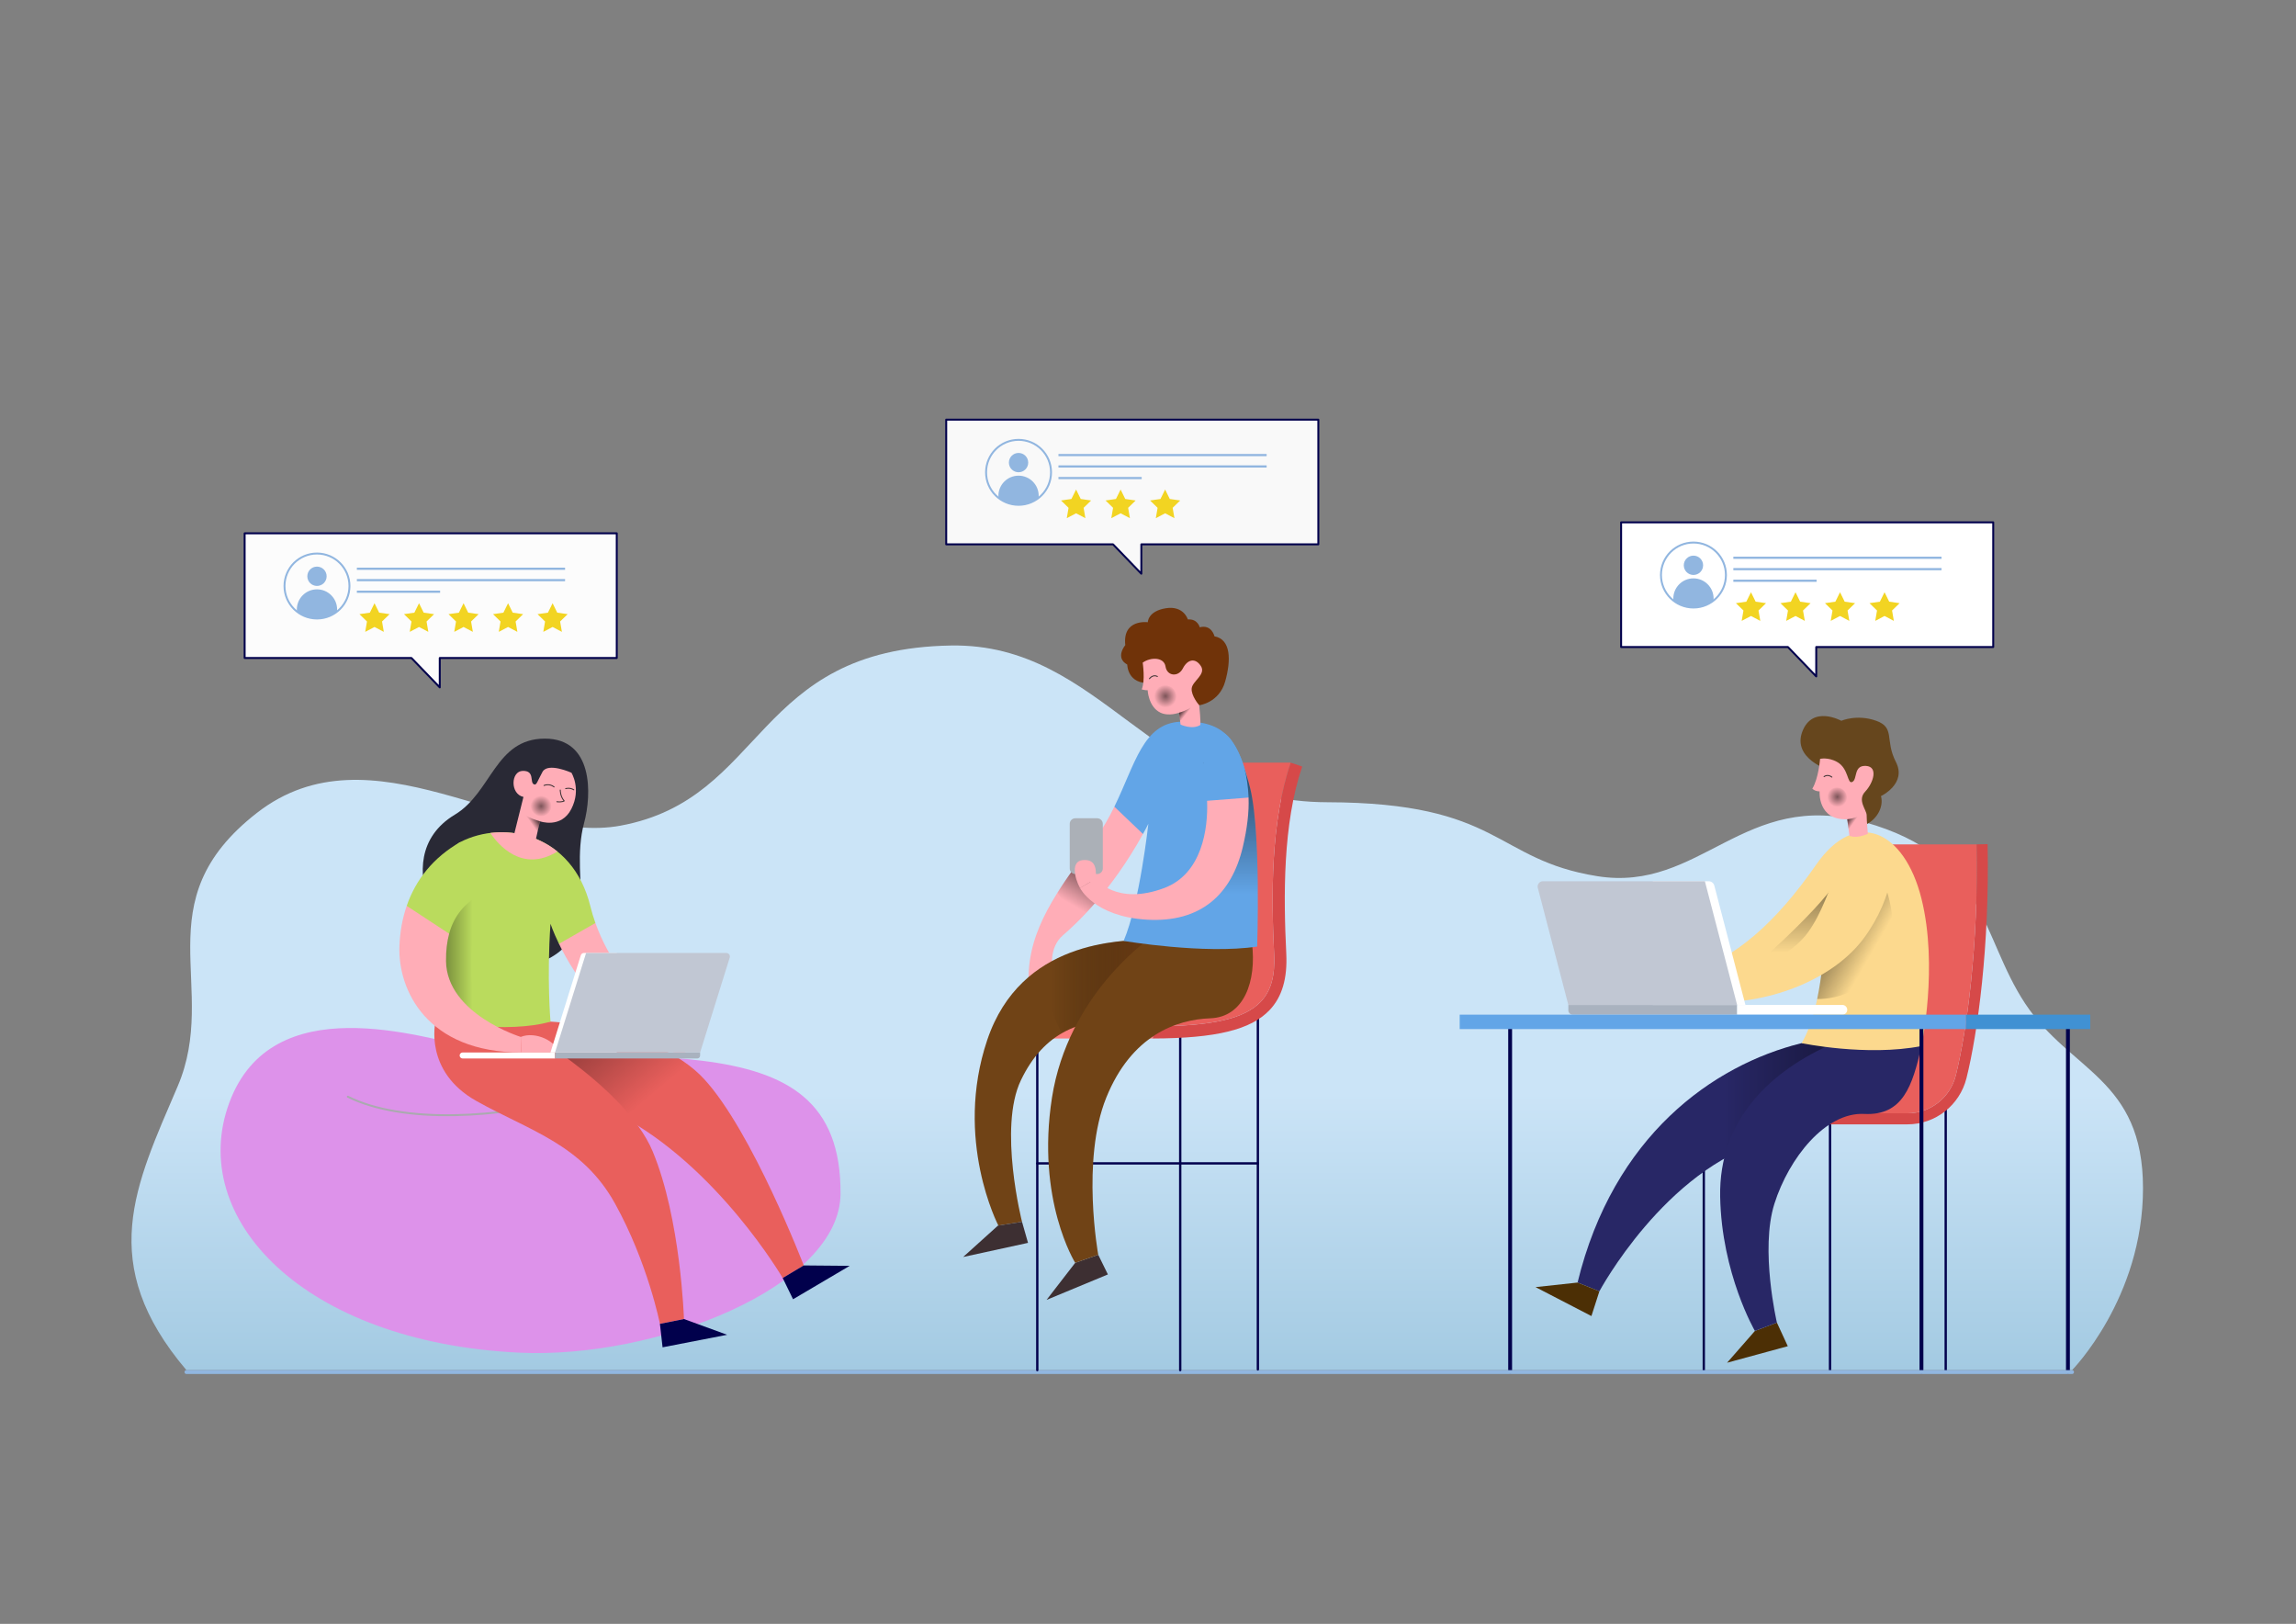 <?xml version="1.0" encoding="utf-8"?>
<!-- Generator: Adobe Illustrator 17.0.0, SVG Export Plug-In . SVG Version: 6.00 Build 0)  -->
<!DOCTYPE svg PUBLIC "-//W3C//DTD SVG 1.1//EN" "http://www.w3.org/Graphics/SVG/1.1/DTD/svg11.dtd">
<svg version="1.1" id="Capa_1" xmlns="http://www.w3.org/2000/svg" xmlns:xlink="http://www.w3.org/1999/xlink" x="0px" y="0px"
	 width="1190.55px" height="841.89px" viewBox="0 0 1190.55 841.89" enable-background="new 0 0 1190.55 841.89"
	 xml:space="preserve">
<rect x="0" y="0" width="1190.55" height="841.89" fill="#808080" stroke="none"/>
<linearGradient id="SVGID_1_" gradientUnits="userSpaceOnUse" x1="589.7" y1="710.344" x2="589.7" y2="334.651">
	<stop  offset="0" style="stop-color:#A3CAE2"/>
	<stop  offset="0.382" style="stop-color:#CBE4F7"/>
</linearGradient>
<path fill="url(#SVGID_1_)" d="M96.669,710.344h977.766c0,0,36.783-37.357,36.783-94.298c0-56.941-37.822-60.577-61.097-95.75
	c-23.275-35.173-20.111-76.32-82.998-93.984s-85.253,36.546-138.908,27.936c-53.655-8.61-49.499-38.127-140.106-38.331
	c-90.607-0.204-116.276-82.523-194.93-81.251c-102.81,1.663-95.794,79.421-171.438,93.397
	c-56.44,10.428-129.061-52.881-188.496-6.638c-59.435,46.242-19.119,90.299-41.147,141.837S49.703,655.016,96.669,710.344z"/>
<g>
	<g>
		<g>
			<g>
				
					<line fill="none" stroke="#01004C" stroke-width="1.2" stroke-linecap="round" stroke-linejoin="round" stroke-miterlimit="10" x1="883.47" y1="580.054" x2="883.47" y2="711.091"/>
				
					<line fill="none" stroke="#01004C" stroke-width="1.2" stroke-linecap="round" stroke-linejoin="round" stroke-miterlimit="10" x1="948.926" y1="580.054" x2="948.926" y2="711.091"/>
				
					<line fill="none" stroke="#01004C" stroke-width="1.2" stroke-linecap="round" stroke-linejoin="round" stroke-miterlimit="10" x1="1008.911" y1="573.263" x2="1008.911" y2="711.091"/>
			</g>
			<g>
				<path fill="#D64949" d="M989.05,582.915h-51.623v-5.722h51.623c11.882,0,22.198-8.076,25.087-19.637
					c5.659-22.647,11.878-67.61,10.775-119.798l5.722-0.119c1.114,52.75-5.2,98.315-10.946,121.303
					C1016.162,573.057,1003.562,582.915,989.05,582.915z"/>
				<path fill="#E95F5C" d="M930.448,577.194h58.602c11.882,0,22.198-8.076,25.087-19.637c5.659-22.647,11.878-67.61,10.775-119.798
					h-58.602c1.103,52.188-5.117,97.151-10.775,119.798C952.647,569.117,942.33,577.194,930.448,577.194z"/>
				<rect x="878.825" y="577.193" fill="#FC7E7E" width="58.602" height="5.722"/>
			</g>
		</g>
		<g>
			<g>
				<path fill="#282766" d="M934.212,540.818c-46.026,11.344-97.664,48.042-116.198,124.121l11.318,4.527
					c0,0,34.03-63.521,87.224-78.234c53.195-14.713,53.496-33.437,53.496-33.437l-1.886-16.977H934.212z"/>
				<polygon fill="#4C2F05" points="825.203,682.303 796.227,667.297 818.014,664.939 829.332,669.466 				"/>
				<linearGradient id="SVGID_2_" gradientUnits="userSpaceOnUse" x1="885.822" y1="572.175" x2="970.053" y2="572.175">
					<stop  offset="0.095" style="stop-color:#000000;stop-opacity:0"/>
					<stop  offset="1" style="stop-color:#000000"/>
				</linearGradient>
				<path opacity="0.5" fill="url(#SVGID_2_)" d="M934.212,540.818c-15.67,3.862-31.988,10.671-47.432,20.965
					c-0.922,7.124-2.449,25.091,2.586,41.749c8.361-5.275,17.453-9.607,27.189-12.3c53.195-14.713,53.496-33.437,53.496-33.437
					l-1.886-16.977H934.212z"/>
			</g>
			<g>
				<polygon fill="#4C2F05" points="927.029,697.932 895.544,706.504 909.983,690.019 921.378,685.689 				"/>
				<path fill="#282766" d="M950.812,540.818c-32.822,14.336-59.608,39.646-58.854,79.62c0.755,39.974,18.024,69.581,18.024,69.581
					l11.395-4.331c0,0-8.833-37.838-1.288-61.622c7.545-23.784,26.555-47.556,46.55-46.55c19.995,1.006,25.043-14.379,29.696-35.189
					L950.812,540.818z"/>
			</g>
			<g>
				<path fill="#FCD98E" d="M934.212,540.818c0,0,33.703,7.042,62.123,1.509c0,0,8.803-41.248,0-76.459
					c-8.803-35.212-33.954-47.284-54.578-17.606c-20.624,29.678-41.751,48.793-67.153,56.59v11.318c0,0,44.517-9.054,71.429-31.439
					C946.033,484.731,945.53,521.703,934.212,540.818z"/>
				<linearGradient id="SVGID_3_" gradientUnits="userSpaceOnUse" x1="976.617" y1="498.531" x2="949.024" y2="482.601">
					<stop  offset="0.232" style="stop-color:#000000;stop-opacity:0"/>
					<stop  offset="1" style="stop-color:#000000"/>
				</linearGradient>
				<path opacity="0.5" fill="url(#SVGID_3_)" d="M977.745,459.945l-31.819,28.022c0,0.002-0.001,0.005-0.001,0.008
					c-0.249,5.617-1.066,17.746-3.656,29.964C964.348,518.146,991.082,498.499,977.745,459.945z"/>
				<linearGradient id="SVGID_4_" gradientUnits="userSpaceOnUse" x1="928.766" y1="505.211" x2="928.766" y2="456.876">
					<stop  offset="0.232" style="stop-color:#000000;stop-opacity:0"/>
					<stop  offset="1" style="stop-color:#000000"/>
				</linearGradient>
				<path opacity="0.5" fill="url(#SVGID_4_)" d="M905.068,505.197c0,0,36.892-31.803,47.362-48.32c0,0,1.362,27.123-12.683,38.138
					C925.7,506.028,905.068,505.197,905.068,505.197z"/>
				<path fill="#FCD98E" d="M970.074,433.486c17.71,3.395,11.674,32.382-3.668,53.006c-15.342,20.624-47.032,33.703-78.22,33.2
					v-11.569c0,0,34.848-5.03,49.24-24.648C951.818,463.856,953.886,430.382,970.074,433.486z"/>
			</g>
			<g>
				<path fill="#66461D" d="M968.138,427.223c6.254-3.546,8.517-9.959,7.197-14.487c0,0,13.582-6.414,7.734-17.732
					c-5.848-11.318-0.189-17.732-10.186-21.316c-9.997-3.584-18.109,0-18.109,0s-14.999-8.3-20.232,5.659
					c-5.233,13.959,13.819,19.883,13.819,19.883L968.138,427.223z"/>
				<path fill="#FFADB7" d="M967.16,410.41c4.276-4.527,6.917-12.953,0.377-13.33c-6.539-0.377-4.276,6.916-7.042,8.3
					c-2.767,1.383-1.692-7.002-8.048-10.438c-4.653-2.515-8.677-1.509-8.677-1.509s-0.755,10.061-4.024,15.45
					c0,0,1.257,1.401,3.772,1.401c0,0-1.132,15.091,14.336,14.462l1.132,8.539c0,0,3.27,1.774,9.557-0.993
					c0,0-0.629-6.917-0.629-9.683C967.915,419.841,962.885,414.937,967.16,410.41"/>
				
					<radialGradient id="SVGID_5_" cx="944.867" cy="437.724" r="5.277" gradientTransform="matrix(0.999 -0.048 0.048 0.999 -12.191 21.178)" gradientUnits="userSpaceOnUse">
					<stop  offset="0" style="stop-color:#000000"/>
					<stop  offset="1" style="stop-color:#000000;stop-opacity:0"/>
				</radialGradient>
				<circle opacity="0.51" fill="url(#SVGID_5_)" cx="952.429" cy="413.539" r="5.277"/>
				<path fill="none" stroke="#3D3234" stroke-width="0.5" stroke-linecap="round" stroke-miterlimit="10" d="M945.836,402.651
					c0,0,1.795-1.505,4.052,0.231"/>
				<linearGradient id="SVGID_6_" gradientUnits="userSpaceOnUse" x1="958.13" y1="424.353" x2="962.027" y2="427.082">
					<stop  offset="0" style="stop-color:#000000"/>
					<stop  offset="0.791" style="stop-color:#000000;stop-opacity:0"/>
				</linearGradient>
				<path opacity="0.75" fill="url(#SVGID_6_)" d="M958.518,429.752c4.65-1.975,5.25-6.579,5.25-6.579s-2.518,1.216-5.913,1.572
					L958.518,429.752z"/>
			</g>
		</g>
	</g>
	<g>
		<path fill="#A9B2BF" d="M900.761,526.045h-85.253c-1.256,0-2.273-1.018-2.273-2.273v-2.76h87.526V526.045z"/>
		<path fill="#FFFFFF" d="M856.998,521.012h48.069l-16.129-61.85c-0.351-1.346-1.567-2.286-2.958-2.286h-28.982V521.012z"/>
		<path fill="#FFFFFF" d="M955.338,526.045h-54.576v-5.033h54.576c1.39,0,2.517,1.127,2.517,2.517l0,0
			C957.854,524.918,956.728,526.045,955.338,526.045z"/>
		<path fill="#C1C7D3" d="M884.036,456.876h-83.972c-1.798,0-3.111,1.699-2.657,3.439l15.829,60.696h87.526L884.036,456.876z"/>
	</g>
	<g>
		
			<line fill="none" stroke="#01004C" stroke-width="2" stroke-linecap="round" stroke-linejoin="round" stroke-miterlimit="10" x1="783.054" y1="529.785" x2="783.054" y2="711.091"/>
		
			<line fill="none" stroke="#01004C" stroke-width="2" stroke-linecap="round" stroke-linejoin="round" stroke-miterlimit="10" x1="996.336" y1="529.785" x2="996.336" y2="711.091"/>
		
			<line fill="none" stroke="#01004C" stroke-width="2" stroke-linecap="round" stroke-linejoin="round" stroke-miterlimit="10" x1="1072.292" y1="529.785" x2="1072.292" y2="711.091"/>
		<rect x="756.897" y="526.045" fill="#62A5E7" width="262.578" height="7.48"/>
		<rect x="1019.475" y="526.045" fill="#4091D3" width="64.387" height="7.48"/>
	</g>
</g>
<line fill="none" stroke="#91B6E0" stroke-width="2" stroke-linecap="round" stroke-linejoin="round" stroke-miterlimit="10" x1="96.669" y1="711.344" x2="1074.434" y2="711.344"/>
<g>
	<g>
		<path fill="#DD92EA" d="M269.154,701.281c71.173,3.425,166.312-34.298,166.685-82.292c0.373-47.994-27.595-63.531-71.791-69.056
			c-44.196-5.524-87.356,0-116.705-6.215c-29.349-6.215-106.346-31.766-128.444,27.968S157.051,695.887,269.154,701.281z"/>
		<path fill="none" stroke="#AAAAAF" stroke-linecap="round" stroke-linejoin="round" stroke-miterlimit="10" d="M180.359,568.579
			c28.313,14.157,78.378,11.394,120.157,0c41.779-11.394,75.798,6.906,75.798,6.906"/>
	</g>
	<g>
		<g>
			<g>
				<polygon fill="#FCFCFC" points="319.806,276.498 126.854,276.498 126.854,341.139 213.353,341.139 228.028,356.368 
					228.028,341.139 319.806,341.139 				"/>
			</g>
			<g>
				<polygon fill="none" stroke="#01004C" stroke-linecap="round" stroke-linejoin="round" stroke-miterlimit="10" points="
					319.806,276.498 126.854,276.498 126.854,341.139 213.353,341.139 228.028,356.368 228.028,341.139 319.806,341.139 				"/>
			</g>
		</g>
		<g>
			<circle fill="none" stroke="#91B6E0" stroke-miterlimit="10" cx="164.365" cy="303.818" r="16.844"/>
			<circle fill="#91B6E0" cx="164.365" cy="298.769" r="5.01"/>
			<path fill="#91B6E0" d="M164.365,305.543c-5.767,0-10.442,4.675-10.442,10.442c0,0.363,0.019,0.722,0.055,1.076
				c2.863,2.249,6.464,3.601,10.387,3.601c3.923,0,7.524-1.353,10.387-3.601c0.036-0.354,0.055-0.712,0.055-1.076
				C174.807,310.218,170.132,305.543,164.365,305.543z"/>
		</g>
		<rect x="185.051" y="294.297" fill="#91B6E0" width="107.954" height="1.135"/>
		<g>
			<polygon fill="#F2D422" points="194.195,325.049 189.371,327.585 190.292,322.214 186.39,318.409 191.783,317.626 
				194.195,312.738 196.607,317.626 202.001,318.409 198.098,322.214 199.019,327.585 			"/>
			<polygon fill="#F2D422" points="217.281,325.049 212.457,327.585 213.378,322.214 209.475,318.409 214.869,317.626 
				217.281,312.738 219.693,317.626 225.087,318.409 221.184,322.214 222.105,327.585 			"/>
			<polygon fill="#F2D422" points="240.367,325.049 235.543,327.585 236.464,322.214 232.561,318.409 237.955,317.626 
				240.367,312.738 242.779,317.626 248.172,318.409 244.269,322.214 245.191,327.585 			"/>
			<polygon fill="#F2D422" points="263.452,325.049 258.628,327.585 259.55,322.214 255.647,318.409 261.04,317.626 
				263.452,312.738 265.865,317.626 271.258,318.409 267.355,322.214 268.277,327.585 			"/>
			<polygon fill="#F2D422" points="286.538,325.049 281.714,327.585 282.635,322.214 278.733,318.409 284.126,317.626 
				286.538,312.738 288.95,317.626 294.344,318.409 290.441,322.214 291.362,327.585 			"/>
		</g>
		<rect x="185.051" y="300.202" fill="#91B6E0" width="107.954" height="1.135"/>
		<rect x="185.051" y="306.212" fill="#91B6E0" width="43.166" height="1.135"/>
		<g>
			<g>
				<g>
					<polygon fill="#F9F9F9" points="683.594,217.562 490.643,217.562 490.643,282.203 577.142,282.203 591.817,297.432 
						591.817,282.203 683.594,282.203 					"/>
				</g>
				<g>
					<polygon fill="none" stroke="#01004C" stroke-linecap="round" stroke-linejoin="round" stroke-miterlimit="10" points="
						683.594,217.562 490.643,217.562 490.643,282.203 577.142,282.203 591.817,297.432 591.817,282.203 683.594,282.203 					"/>
				</g>
			</g>
			<g>
				<circle fill="none" stroke="#91B6E0" stroke-miterlimit="10" cx="528.153" cy="244.882" r="16.844"/>
				<circle fill="#91B6E0" cx="528.153" cy="239.833" r="5.01"/>
				<path fill="#91B6E0" d="M528.153,246.607c-5.767,0-10.442,4.675-10.442,10.442c0,0.363,0.019,0.722,0.055,1.076
					c2.863,2.249,6.464,3.601,10.387,3.601c3.923,0,7.524-1.353,10.387-3.601c0.036-0.354,0.055-0.712,0.055-1.076
					C538.596,251.282,533.92,246.607,528.153,246.607z"/>
			</g>
			<rect x="548.84" y="235.361" fill="#91B6E0" width="107.954" height="1.135"/>
			<g>
				<polygon fill="#F2D422" points="557.984,266.113 553.16,268.649 554.081,263.278 550.178,259.473 555.572,258.69 
					557.984,253.802 560.396,258.69 565.789,259.473 561.887,263.278 562.808,268.649 				"/>
				<polygon fill="#F2D422" points="581.07,266.113 576.245,268.649 577.167,263.278 573.264,259.473 578.658,258.69 
					581.07,253.802 583.482,258.69 588.875,259.473 584.972,263.278 585.894,268.649 				"/>
				<polygon fill="#F2D422" points="604.155,266.113 599.331,268.649 600.253,263.278 596.35,259.473 601.743,258.69 
					604.155,253.802 606.568,258.69 611.961,259.473 608.058,263.278 608.979,268.649 				"/>
			</g>
			<rect x="548.84" y="241.266" fill="#91B6E0" width="107.954" height="1.135"/>
			<rect x="548.84" y="247.276" fill="#91B6E0" width="43.166" height="1.135"/>
		</g>
		<g>
			<g>
				<g>
					<polygon fill="#FFFFFF" points="1033.551,270.803 840.599,270.803 840.599,335.445 927.099,335.445 941.773,350.673 
						941.773,335.445 1033.551,335.445 					"/>
				</g>
				<g>
					<polygon fill="none" stroke="#01004C" stroke-linecap="round" stroke-linejoin="round" stroke-miterlimit="10" points="
						1033.551,270.803 840.599,270.803 840.599,335.445 927.099,335.445 941.773,350.673 941.773,335.445 1033.551,335.445 					"/>
				</g>
			</g>
			<g>
				<circle fill="none" stroke="#91B6E0" stroke-miterlimit="10" cx="878.11" cy="298.124" r="16.844"/>
				<circle fill="#91B6E0" cx="878.11" cy="293.075" r="5.01"/>
				<path fill="#91B6E0" d="M878.11,299.848c-5.767,0-10.442,4.675-10.442,10.442c0,0.363,0.019,0.722,0.055,1.076
					c2.863,2.249,6.464,3.601,10.387,3.601c3.923,0,7.524-1.353,10.387-3.601c0.036-0.354,0.055-0.712,0.055-1.076
					C888.552,304.524,883.877,299.848,878.11,299.848z"/>
			</g>
			<rect x="898.796" y="288.602" fill="#91B6E0" width="107.954" height="1.135"/>
			<g>
				<polygon fill="#F2D422" points="907.94,319.354 903.116,321.891 904.038,316.519 900.135,312.715 905.528,311.931 
					907.94,307.044 910.352,311.931 915.746,312.715 911.843,316.519 912.765,321.891 				"/>
				<polygon fill="#F2D422" points="931.026,319.354 926.202,321.891 927.123,316.519 923.221,312.715 928.614,311.931 
					931.026,307.044 933.438,311.931 938.832,312.715 934.929,316.519 935.85,321.891 				"/>
				<polygon fill="#F2D422" points="954.112,319.354 949.288,321.891 950.209,316.519 946.306,312.715 951.7,311.931 
					954.112,307.044 956.524,311.931 961.917,312.715 958.015,316.519 958.936,321.891 				"/>
				<polygon fill="#F2D422" points="977.198,319.354 972.374,321.891 973.295,316.519 969.392,312.715 974.786,311.931 
					977.198,307.044 979.61,311.931 985.003,312.715 981.1,316.519 982.022,321.891 				"/>
			</g>
			<rect x="898.796" y="294.507" fill="#91B6E0" width="107.954" height="1.135"/>
			<rect x="898.796" y="300.517" fill="#91B6E0" width="43.166" height="1.135"/>
		</g>
	</g>
	<g>
		<g>
			<g>
				<path fill="#E95F5C" d="M238.698,529.648h46.758c0,0,54.655,2.702,79.593,29.718c24.938,27.016,51.721,96.697,51.721,96.697
					l-10.916,6.521c0,0-33.635-57.707-84.757-84.515c-51.122-26.808-76.164-31.588-76.164-31.588L238.698,529.648z"/>
				<polygon fill="#01004C" points="405.854,662.584 411.224,673.592 440.6,656.27 416.77,656.062 				"/>
				<linearGradient id="SVGID_7_" gradientUnits="userSpaceOnUse" x1="341.885" y1="591.176" x2="286.659" y2="525.36">
					<stop  offset="0.236" style="stop-color:#000000;stop-opacity:0"/>
					<stop  offset="1" style="stop-color:#000000"/>
				</linearGradient>
				<path opacity="0.5" fill="url(#SVGID_7_)" d="M341.862,591.195c10.946-12.989,12.689-31.875,12.86-40.681
					c-2.485-1.718-5.099-3.287-7.79-4.737l-86.309,1.431l0.943,4.206c12.594,4.395,32.386,12.419,59.531,26.654
					C328.395,581.896,335.323,586.366,341.862,591.195z"/>
			</g>
			<path fill="#292935" d="M222.748,468.654c-5.974-15.185-6.079-34.757,13.092-46.291c19.171-11.534,20.889-39.336,46.566-39.433
				c25.265-0.095,24.506,28.834,20.454,43.797c-4.052,14.963-1.247,31.796-1.247,45.823c0,14.027-18.547,34.913-44.576,25.873
				C231.009,489.384,226.489,478.162,222.748,468.654z"/>
			<g>
				<path fill="#E95F5C" d="M225.813,529.648c0,0-6.234,25.769,21.197,41.147c27.431,15.378,54.863,22.444,71.904,53.201
					c17.041,30.756,23.275,62.344,23.275,62.344l12.469-2.494c0,0-1.663-51.954-16.209-86.866
					c-14.547-34.913-73.566-67.332-73.566-67.332H225.813z"/>
				<polygon fill="#01004C" points="342.189,686.34 343.568,698.51 377.046,692.014 354.658,683.846 				"/>
			</g>
			<path fill="#FFADB7" d="M308.74,478.524L308.74,478.524l-14.451-3.48l-4.437,14.285l0,0c7.959,16.4,27.508,47.501,64.807,57.879
				l3.533-7.793C358.191,539.415,322.182,516.264,308.74,478.524z"/>
			<path fill="#BADB5D" d="M306.134,469.901c-9.248-37.718-44.784-44.992-67.436-33.354c-19.398,9.966-12.885,93.101-12.885,93.101
				s38.03,6.442,59.643,0c0,0-1.974-22.652,0-50.707c0,0,1.357,4.128,4.395,10.388l18.888-10.805
				C307.743,475.726,306.858,472.856,306.134,469.901z"/>
			<path fill="#FFADB7" d="M254.25,431.845c4.029,6.011,16.464,20.918,34.773,9.615C278.853,433.249,266.081,430.398,254.25,431.845
				z"/>
			<g>
				<path fill="#FFADB7" d="M266.751,431.925c0,0,3.325,3.739,11.171,2.985l2.027-9.118c0,0,11.014,4,16.313-6.39
					c5.299-10.391,0.052-18.781,0.052-18.781s-12.209-5.533-15.015-0.442c-2.805,5.091-3.013,7.106-4.468,6.442
					c-2.247-1.026,0.623-7.066-5.715-6.962c-6.338,0.104-6.65,12.053,0.312,13.508L266.751,431.925z"/>
				
					<path fill="none" stroke="#3D3234" stroke-width="0.5" stroke-linecap="round" stroke-linejoin="round" stroke-miterlimit="10" d="
					M290.518,409.575c0,0-0.089,3.287,2.039,5.66c0,0-1.131,0.756-3.811,0.413"/>
				<path fill="none" stroke="#3D3234" stroke-width="0.5" stroke-linecap="round" stroke-miterlimit="10" d="M293.308,408.855
					c0,0,2.178-0.699,4.236,0.618"/>
				<path fill="none" stroke="#3D3234" stroke-width="0.5" stroke-linecap="round" stroke-miterlimit="10" d="M282.094,407.224
					c0,0,2.729-1.217,5.216,0.75"/>
				
					<radialGradient id="SVGID_8_" cx="273.955" cy="407.953" r="5.489" gradientTransform="matrix(0.999 -0.054 0.054 0.999 -15.139 25.224)" gradientUnits="userSpaceOnUse">
					<stop  offset="0" style="stop-color:#000000"/>
					<stop  offset="1" style="stop-color:#000000;stop-opacity:0"/>
				</radialGradient>
				<circle opacity="0.51" fill="url(#SVGID_8_)" cx="280.598" cy="417.662" r="5.488"/>
				<linearGradient id="SVGID_9_" gradientUnits="userSpaceOnUse" x1="274.607" y1="427.647" x2="279.063" y2="424.527">
					<stop  offset="0.209" style="stop-color:#000000;stop-opacity:0"/>
					<stop  offset="1" style="stop-color:#000000"/>
				</linearGradient>
				<path opacity="0.75" fill="url(#SVGID_9_)" d="M278.808,430.925L278.808,430.925l1.141-5.132
					c-5.871-1.766-7.273-3.013-7.273-3.013S272.523,427.692,278.808,430.925z"/>
			</g>
			<linearGradient id="SVGID_10_" gradientUnits="userSpaceOnUse" x1="251.375" y1="498.068" x2="224.763" y2="498.068">
				<stop  offset="0.236" style="stop-color:#000000;stop-opacity:0"/>
				<stop  offset="1" style="stop-color:#000000"/>
			</linearGradient>
			<path opacity="0.5" fill="url(#SVGID_10_)" d="M247.842,464.394c0,0-14.995,2.735-22.269,11.787
				c-1.398,18.219-0.672,37.739-0.146,47.369c9.991,10.286,25.948,7.967,25.948,7.967
				C238.074,515.308,247.842,464.394,247.842,464.394z"/>
			<g>
				<path fill="#FFADB7" d="M270.029,537.588c7.738-3.161,18.797,2.528,19.343,8.061h-19.086L270.029,537.588z"/>
				<path fill="#FFADB7" d="M270.029,537.588c0,0-38.397-11.889-38.749-39.323c-0.071-5.51,0.528-10.17,1.62-14.18l0,0
					l-6.411-12.158l-15.597-2.276l0,0c-2.258,6.545-3.511,13.567-3.782,20.927c-0.831,22.652,14.235,55.071,63.175,55.071
					L270.029,537.588z"/>
				<path fill="#BADB5D" d="M232.9,484.085c2.657-9.755,8.314-15.568,14.941-19.691l-9.144-27.847
					c-14.029,7.997-23.115,19.506-27.806,33.104L232.9,484.085z"/>
			</g>
		</g>
		<g>
			<path fill="#FFFFFF" d="M287.802,548.767h-47.901c-0.861,0-1.559-0.698-1.559-1.559l0,0c0-0.861,0.698-1.559,1.559-1.559h47.901
				V548.767z"/>
			<path fill="#A9B2BF" d="M361.546,548.767h-73.744v-3.117h75.229v1.632C363.031,548.102,362.366,548.767,361.546,548.767z"/>
			<path fill="#FFFFFF" d="M319.806,494.06h-16.999c-0.752,0-1.417,0.489-1.641,1.207l-15.729,50.383h34.369V494.06z"/>
			<path fill="#C1C7D3" d="M287.802,545.649h75.229l15.354-49.183c0.373-1.194-0.519-2.407-1.77-2.407h-72.707L287.802,545.649z"/>
		</g>
	</g>
</g>
<g>
	<g>
		<g>
			
				<line fill="none" stroke="#01004C" stroke-width="1.2" stroke-linecap="round" stroke-linejoin="round" stroke-miterlimit="10" x1="611.982" y1="534.998" x2="611.982" y2="710.344"/>
			
				<line fill="none" stroke="#01004C" stroke-width="1.2" stroke-linecap="round" stroke-linejoin="round" stroke-miterlimit="10" x1="652.244" y1="524.192" x2="652.244" y2="709.978"/>
			
				<line fill="none" stroke="#01004C" stroke-width="1.2" stroke-linecap="round" stroke-linejoin="round" stroke-miterlimit="10" x1="537.869" y1="534.998" x2="537.869" y2="710.344"/>
			
				<line fill="none" stroke="#01004C" stroke-width="1.2" stroke-linecap="round" stroke-linejoin="round" stroke-miterlimit="10" x1="537.869" y1="603.161" x2="652.244" y2="603.161"/>
		</g>
		<g>
			<path fill="#D64949" d="M597.757,538.409l-0.022-6.304c30.865-0.1,47.621-3.926,56.033-12.792
				c5.273-5.557,7.469-13.377,6.913-24.607c-1.488-30.132-1.858-68.65,8.581-99.32l5.968,2.032
				c-10.096,29.659-9.714,67.406-8.252,96.978c0.637,12.889-2.189,22.458-8.637,29.256
				C648.628,533.889,630.51,538.303,597.757,538.409z"/>
			<polygon fill="#FC7E7E" points="532.898,532.106 597.735,532.106 597.757,538.409 532.92,538.409 			"/>
			<path fill="#E95F5C" d="M604.426,395.386c-10.439,30.67-10.07,69.188-8.581,99.32c0.556,11.23-1.641,19.05-6.913,24.607
				c-8.412,8.866-25.169,12.692-56.033,12.792h64.837c30.865-0.1,47.621-3.926,56.033-12.792c5.273-5.557,7.469-13.377,6.913-24.607
				c-1.488-30.132-1.858-68.65,8.581-99.32H604.426z"/>
		</g>
	</g>
	<g>
		<g>
			<path fill="#FFADB7" d="M589.539,419.453l-11.704-1.225l0,0c-2.793,5.708-6.033,11.489-10.116,17.019
				c-19.95,27.016-34.421,46.586-34.407,72.519l12.275-6.07c0,0-1.662-10.599,5.611-16.833c6.869-5.888,24.947-22.628,41.471-52.477
				L589.539,419.453z"/>
			<linearGradient id="SVGID_11_" gradientUnits="userSpaceOnUse" x1="555.483" y1="471.141" x2="565.346" y2="454.057">
				<stop  offset="0.095" style="stop-color:#000000;stop-opacity:0"/>
				<stop  offset="1" style="stop-color:#000000"/>
			</linearGradient>
			<path opacity="0.5" fill="url(#SVGID_11_)" d="M561.791,474.783c3.129-3.262,6.638-7.189,10.372-11.813
				c-4.121-3.657-11.765-9.337-14.809-13.526c-3.266,4.583-6.283,8.998-9.002,13.331
				C550.182,466.696,556.04,471.437,561.791,474.783z"/>
		</g>
		<g>
			<path fill="#704316" d="M595.461,487.097c-14.339,0.623-66.085,0.312-83.541,52.058c-17.456,51.746,5.768,96.223,5.768,96.223
				l12.269-1.93c0,0-12.426-48.782-0.581-73.408c11.845-24.626,30.86-33.12,59.539-31.328L595.461,487.097z"/>
			<polygon fill="#3D2F32" points="517.468,635.411 499.424,651.682 533.061,644.357 529.957,633.447 			"/>
			<linearGradient id="SVGID_12_" gradientUnits="userSpaceOnUse" x1="539.832" y1="511.38" x2="595.461" y2="511.38">
				<stop  offset="0.095" style="stop-color:#000000;stop-opacity:0"/>
				<stop  offset="1" style="stop-color:#63300F"/>
			</linearGradient>
			<path opacity="0.5" fill="url(#SVGID_12_)" d="M539.832,501.663c1.515,9.251,5.184,24.121,10.809,34.001
				c10.222-5.898,22.848-7.916,38.273-6.952l6.546-41.615C586.148,487.502,561.061,487.529,539.832,501.663z"/>
		</g>
		<g>
			<polygon fill="#3D2F32" points="557.535,654.699 542.676,673.922 574.472,660.726 569.475,650.543 			"/>
			<path fill="#704316" d="M595.461,487.097c0,0-41.667,28.782-49.979,81.983c-8.313,53.2,12.053,85.62,12.053,85.62l11.94-4.156
				c0,0-8.943-49.036,4.149-81.455s36.488-40.532,53.945-41.156c17.456-0.623,24.106-19.119,21.613-39.069L595.461,487.097z"/>
		</g>
		<g>
			<path fill="#62A5E7" d="M651.883,490.734c0,0,2.078-59.643-3.741-82.502c-5.819-22.86-11.43-35.121-35.952-34.082
				c-19.503,0.827-23.503,21.897-34.356,44.078l14.834,14.159c0.972-1.756,1.91-3.521,2.793-5.297c0,0-4.519,41.297-12.82,60.722
				C582.641,487.813,624.451,494.89,651.883,490.734z"/>
			<linearGradient id="SVGID_13_" gradientUnits="userSpaceOnUse" x1="630.043" y1="471.693" x2="630.043" y2="387.42">
				<stop  offset="0.095" style="stop-color:#000000;stop-opacity:0"/>
				<stop  offset="0.776" style="stop-color:#000000"/>
			</linearGradient>
			<path opacity="0.5" fill="url(#SVGID_13_)" d="M648.142,408.232c-2.259-8.873-5.017-15.29-8.331-20.812l-15.997,7.967
				c14.977,20.534-5.455,63.158-15.968,71.511c0,0,19.807,11.759,44.396-1.551C652.21,446.268,651.461,421.271,648.142,408.232z"/>
		</g>
		<g>
			<path fill="#ABB0B7" d="M568.953,453.137h-11.378c-1.592,0-2.883-1.291-2.883-2.883v-23.137c0-1.592,1.291-2.883,2.883-2.883
				h11.378c1.592,0,2.883,1.291,2.883,2.883v23.137C571.837,451.846,570.546,453.137,568.953,453.137z"/>
			<path fill="#FFADB7" d="M560.019,460.393c-2.99-5.507-4.652-13.82,1.271-14.443c5.923-0.623,7.481,3.013,6.858,9.663
				L560.019,460.393z"/>
			<path fill="#FFADB7" d="M635.874,407.4l-9.964,7.765c0.594,14.306-2.547,37.848-22.227,45.227
				c-24.938,9.352-35.536-4.78-35.536-4.78l-8.128,4.78c0,0,7.297,14.859,34.833,16.417c27.773,1.572,43.745-13.092,49.564-37.614
				c2.327-9.808,3.286-18.216,3.007-25.706L635.874,407.4z"/>
			<path fill="#62A5E7" d="M638.772,384.193c-8.728-12.885-18.047,3.257-13.891,21.96c0.448,2.018,0.871,5.189,1.03,9.012
				l21.512-1.676C647.004,402.252,644.57,392.752,638.772,384.193z"/>
		</g>
		<g>
			<path fill="#703309" d="M621.826,365.643c0,0,10.374-1.273,13.476-12.345c3.102-11.072,3.008-21.83-5.553-23.402
				c0,0-1.441-6.313-7.643-4.675c0,0-1.034-4.461-6.163-4.076c0,0-2.134-7.326-11.474-5.794c-9.339,1.532-9.294,7.248-9.294,7.248
				s-13.181-1.856-11.679,11.853c0,0-5.508,6.517,1.023,10.092c0,0,0.011,10.505,12.12,9.496
				C608.747,353.031,621.826,365.643,621.826,365.643z"/>
			<g>
				<path fill="#FFADB7" d="M612.16,375.655c0,0,6.104,2.85,10.268,0.189c0,0,0.24-2.351-0.602-10.201c0,0-4.293-4.96-3.896-8.767
					c0.397-3.807,7.642-7.231,4.734-11.621c-2.908-4.39-6.913-3.409-9.316,1.28c-2.403,4.69-8.225,3.977-8.976-0.958
					c-0.75-4.935-7.678-5.029-11.844-2.032c0,0,1.417,9.395-0.519,13.864c0,0,1.857,0.534,3.09,0.43c0,0,0.361,8.546,6.531,11.587
					c4.382,2.159,9.748,0.067,9.748,0.067L612.16,375.655z"/>
				
					<linearGradient id="SVGID_14_" gradientUnits="userSpaceOnUse" x1="611.808" y1="368.347" x2="615.194" y2="370.993" gradientTransform="matrix(1 0.007 -0.007 1 3.005 -4.202)">
					<stop  offset="0" style="stop-color:#000000"/>
					<stop  offset="0.791" style="stop-color:#000000;stop-opacity:0"/>
				</linearGradient>
				<path opacity="0.75" fill="url(#SVGID_14_)" d="M611.907,373.658c4.259-0.74,5.485-6.813,5.485-6.813s-2.365,1.664-6.013,2.648
					L611.907,373.658z"/>
				
					<radialGradient id="SVGID_15_" cx="599.447" cy="368.901" r="5.918" gradientTransform="matrix(0.999 -0.048 0.048 0.999 -12.191 21.178)" gradientUnits="userSpaceOnUse">
					<stop  offset="0" style="stop-color:#000000"/>
					<stop  offset="1" style="stop-color:#000000;stop-opacity:0"/>
				</radialGradient>
				<circle opacity="0.51" fill="url(#SVGID_15_)" cx="604.12" cy="361.199" r="5.919"/>
				<path fill="none" stroke="#3D3234" stroke-width="0.5" stroke-linecap="round" stroke-miterlimit="10" d="M596.037,351.85
					c0,0,1.753-2.397,4.098-1.148"/>
			</g>
		</g>
	</g>
</g>
</svg>
